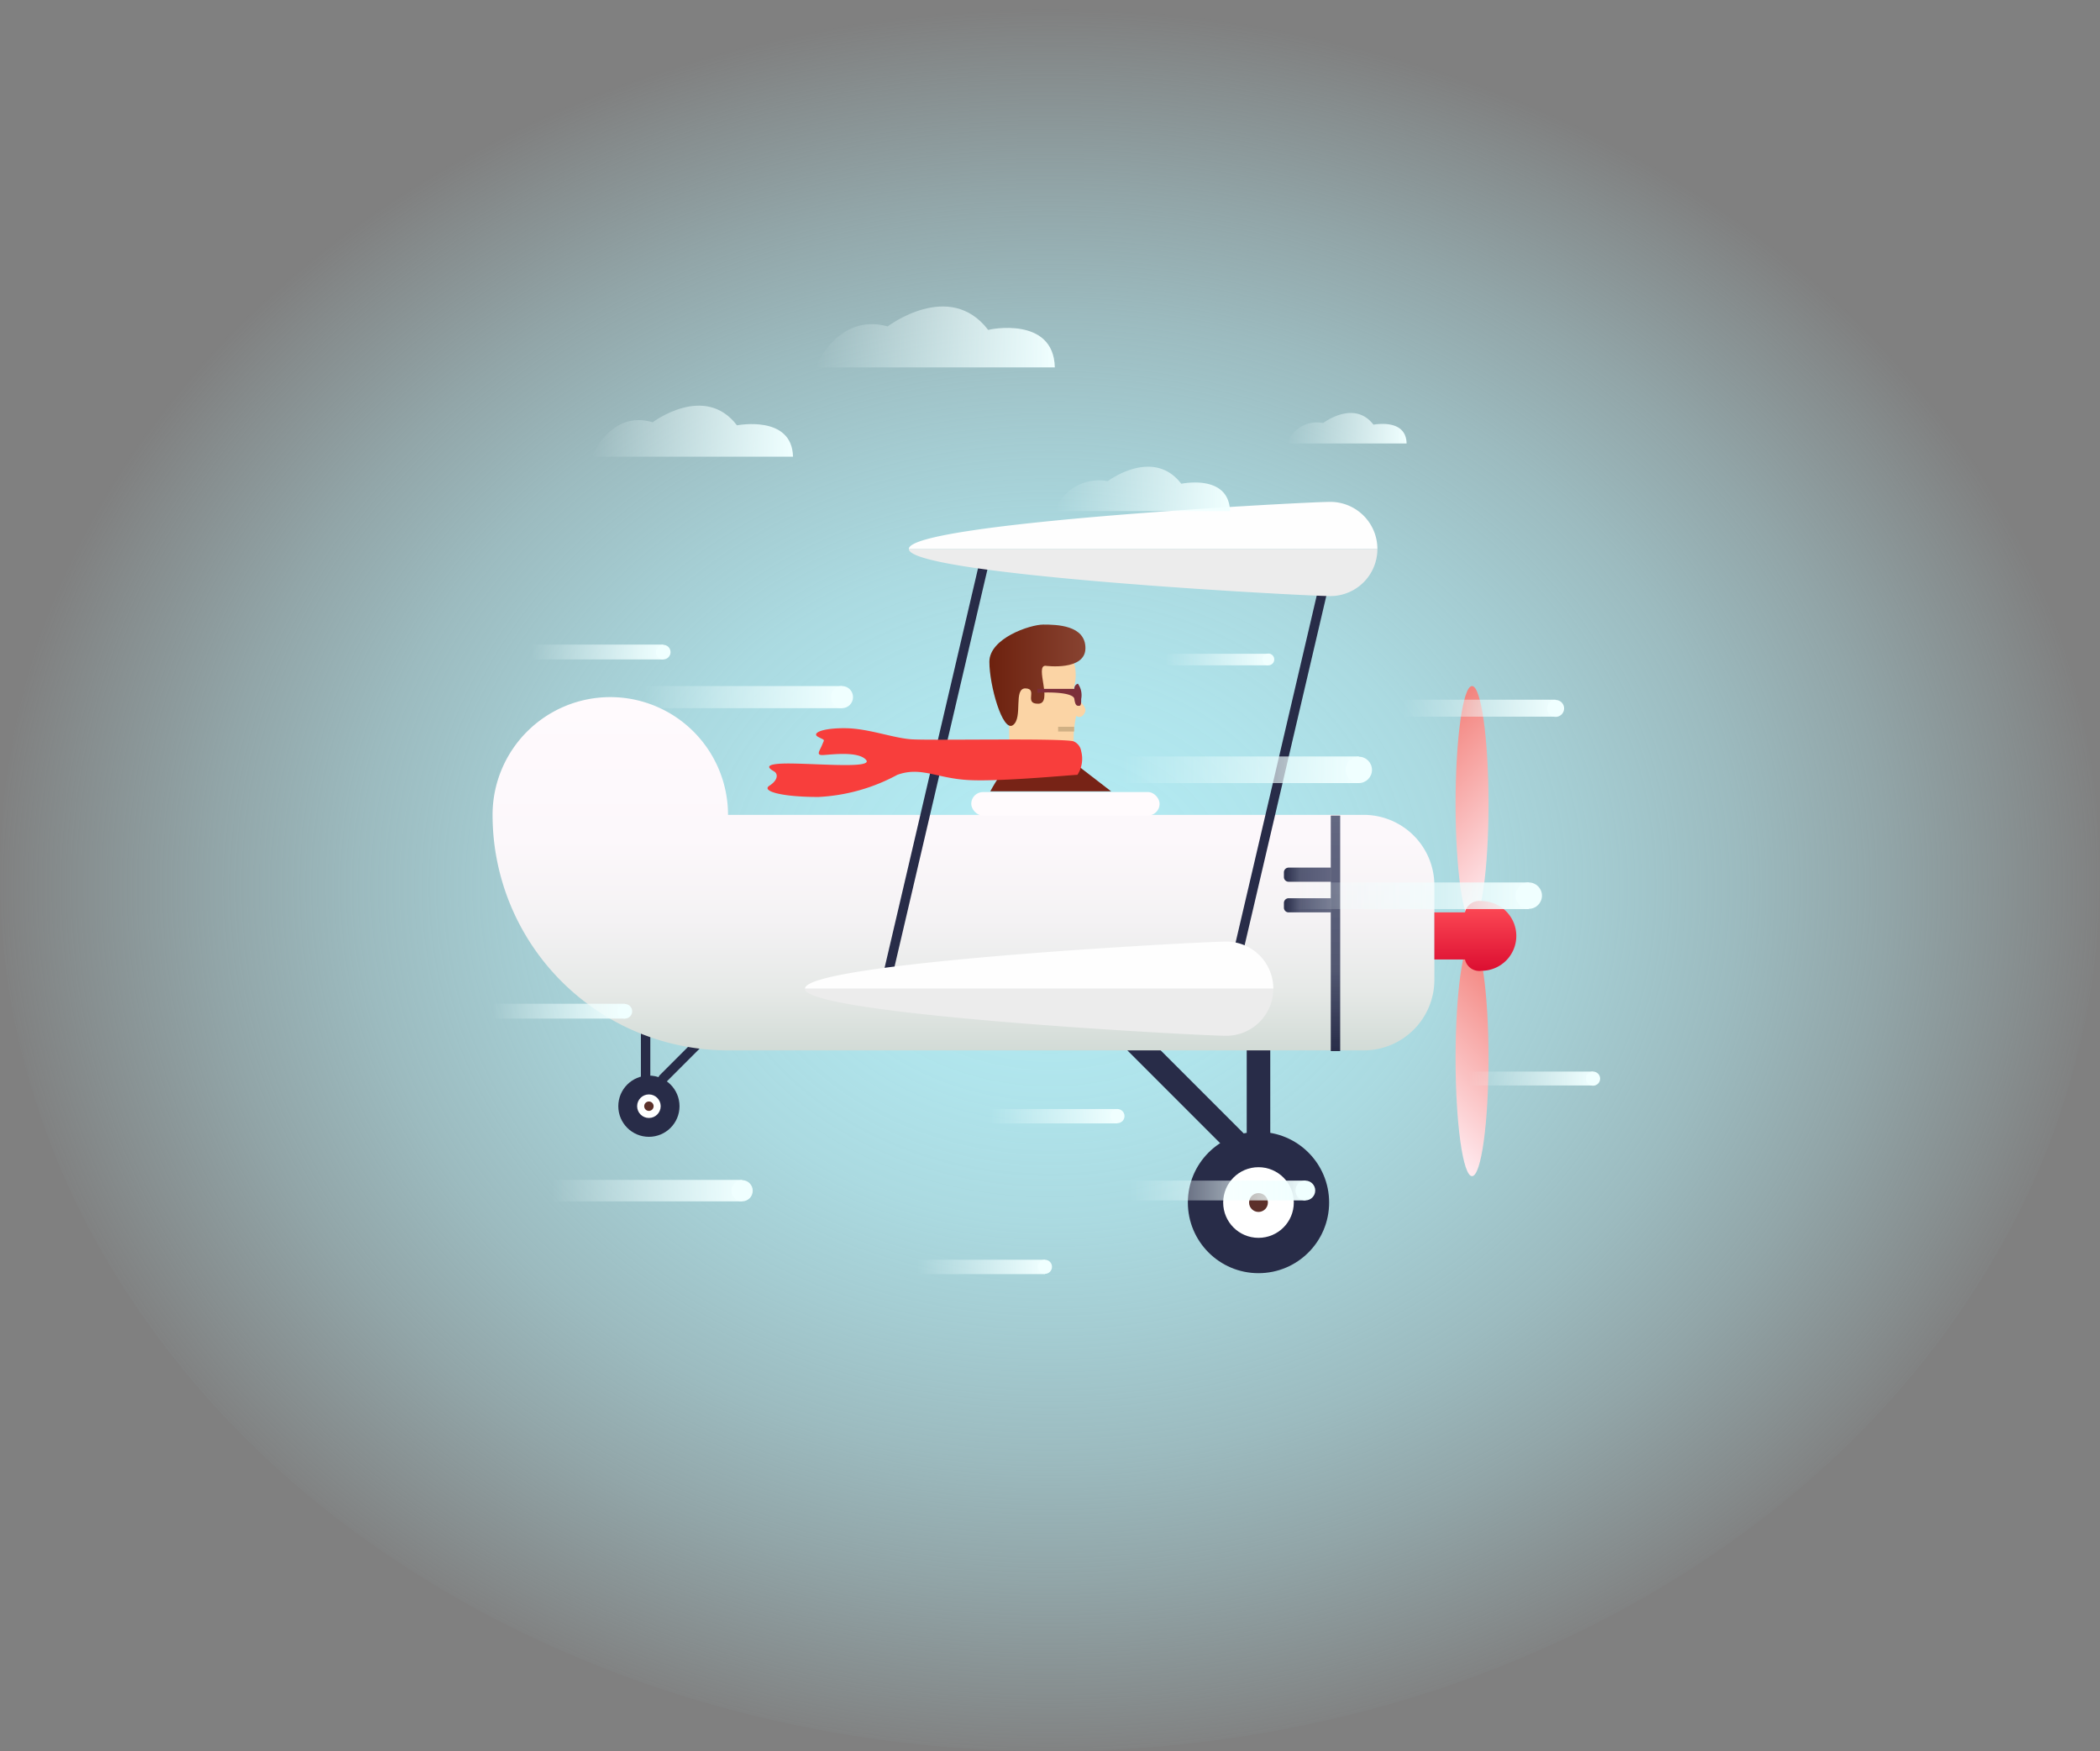 <svg id="Layer_1" data-name="Layer 1" xmlns="http://www.w3.org/2000/svg" xmlns:xlink="http://www.w3.org/1999/xlink" viewBox="0 0 89.19 74.35"><rect x="0" y="0" width="89.19" height="74.35" fill="#808080" stroke="none"/><defs><style>.cls-1{fill:url(#radial-gradient);}.cls-2{fill:#282c48;}.cls-3{fill:#fff;}.cls-4{fill:#5c302a;}.cls-5{fill:url(#linear-gradient);}.cls-6{fill:#fffbfd;}.cls-7{fill:url(#linear-gradient-2);}.cls-8{fill:url(#linear-gradient-3);}.cls-9{fill:url(#linear-gradient-4);}.cls-10,.cls-19{fill:none;stroke-miterlimit:10;}.cls-10{stroke:#282c48;stroke-linecap:round;stroke-width:0.4px;}.cls-11{fill:#fefefe;}.cls-12{fill:#ececec;}.cls-13{fill:url(#linear-gradient-5);}.cls-14{fill:url(#linear-gradient-6);}.cls-15{fill:url(#linear-gradient-7);}.cls-16{fill:#772316;}.cls-17{fill:#fbd4a5;}.cls-18{fill:url(#linear-gradient-8);}.cls-19{stroke:#d0b084;stroke-width:0.2px;}.cls-20{fill:#7c2f3a;}.cls-21{fill:#f83e3c;}.cls-22{fill:url(#linear-gradient-9);}.cls-23{fill:url(#linear-gradient-10);}.cls-24{fill:url(#linear-gradient-11);}.cls-25{fill:url(#linear-gradient-12);}.cls-26{fill:url(#linear-gradient-13);}.cls-27{fill:azure;}.cls-28{fill:url(#linear-gradient-14);}.cls-29{fill:url(#linear-gradient-15);}.cls-30{fill:url(#linear-gradient-16);}.cls-31{fill:url(#linear-gradient-17);}.cls-32{fill:url(#linear-gradient-18);}.cls-33{fill:url(#linear-gradient-19);}.cls-34{fill:url(#linear-gradient-20);}.cls-35{fill:url(#linear-gradient-21);}.cls-36{fill:url(#linear-gradient-22);}.cls-37{fill:url(#linear-gradient-23);}.cls-38{fill:url(#linear-gradient-24);}</style><radialGradient id="radial-gradient" cx="-560.59" cy="423.57" r="44.93" gradientTransform="translate(605.19 -313.91) scale(1 0.83)" gradientUnits="userSpaceOnUse"><stop offset="0" stop-color="#b3ebf3"/><stop offset="0.12" stop-color="#b3ebf3" stop-opacity="0.98"/><stop offset="0.24" stop-color="#b3ebf3" stop-opacity="0.93"/><stop offset="0.38" stop-color="#b3ebf3" stop-opacity="0.84"/><stop offset="0.51" stop-color="#b3ebf3" stop-opacity="0.71"/><stop offset="0.65" stop-color="#b3ebf3" stop-opacity="0.55"/><stop offset="0.79" stop-color="#b3ebf3" stop-opacity="0.35"/><stop offset="0.93" stop-color="#b3ebf3" stop-opacity="0.12"/><stop offset="1" stop-color="#b3ebf3" stop-opacity="0"/></radialGradient><linearGradient id="linear-gradient" x1="-564.27" y1="416.03" x2="-564.27" y2="431.03" gradientUnits="userSpaceOnUse"><stop offset="0" stop-color="#fffafd"/><stop offset="0.4" stop-color="#fcf8fb"/><stop offset="0.63" stop-color="#f4f2f4"/><stop offset="0.83" stop-color="#e6e9e7"/><stop offset="1" stop-color="#d2dbd6"/></linearGradient><linearGradient id="linear-gradient-2" x1="56.72" y1="34.63" x2="56.72" y2="44.63" gradientUnits="userSpaceOnUse"><stop offset="0" stop-color="#3d4363" stop-opacity="0.8"/><stop offset="0.65" stop-color="#373d5c" stop-opacity="0.85"/><stop offset="1" stop-color="#282c48"/></linearGradient><linearGradient id="linear-gradient-3" x1="-474.53" y1="502.62" x2="-474.53" y2="504.62" gradientTransform="translate(-75.14 -80.04)" xlink:href="#linear-gradient-2"/><linearGradient id="linear-gradient-4" x1="-473.23" y1="502.62" x2="-473.23" y2="504.62" gradientTransform="translate(-76.44 -78.74)" xlink:href="#linear-gradient-2"/><linearGradient id="linear-gradient-5" x1="59.99" y1="47.47" x2="65.04" y2="42.42" gradientUnits="userSpaceOnUse"><stop offset="0" stop-color="#ffebf0"/><stop offset="1" stop-color="#f3837d"/></linearGradient><linearGradient id="linear-gradient-6" x1="65.04" y1="36.65" x2="59.99" y2="31.61" xlink:href="#linear-gradient-5"/><linearGradient id="linear-gradient-7" x1="-542.53" y1="424.66" x2="-542.53" y2="427.62" gradientUnits="userSpaceOnUse"><stop offset="0" stop-color="#ff4e58"/><stop offset="1" stop-color="#dc0e31"/></linearGradient><linearGradient id="linear-gradient-8" x1="-563.17" y1="415.09" x2="-559.09" y2="415.09" gradientUnits="userSpaceOnUse"><stop offset="0" stop-color="#6d210e"/><stop offset="1" stop-color="#884331"/></linearGradient><linearGradient id="linear-gradient-9" x1="-580.05" y1="404.71" x2="-571.51" y2="404.71" gradientUnits="userSpaceOnUse"><stop offset="0" stop-color="azure" stop-opacity="0"/><stop offset="1" stop-color="azure"/></linearGradient><linearGradient id="linear-gradient-10" x1="-570.55" y1="400.69" x2="-560.39" y2="400.69" xlink:href="#linear-gradient-9"/><linearGradient id="linear-gradient-11" x1="-550.53" y1="404.59" x2="-545.45" y2="404.59" xlink:href="#linear-gradient-9"/><linearGradient id="linear-gradient-12" x1="-560.39" y1="407.16" x2="-552.95" y2="407.16" xlink:href="#linear-gradient-9"/><linearGradient id="linear-gradient-13" x1="23.43" y1="50.56" x2="31.52" y2="50.56" xlink:href="#linear-gradient-9"/><linearGradient id="linear-gradient-14" x1="38.95" y1="53.79" x2="44.38" y2="53.79" xlink:href="#linear-gradient-9"/><linearGradient id="linear-gradient-15" x1="42.03" y1="47.39" x2="47.46" y2="47.39" xlink:href="#linear-gradient-9"/><linearGradient id="linear-gradient-16" x1="47.93" y1="50.55" x2="55.44" y2="50.55" xlink:href="#linear-gradient-9"/><linearGradient id="linear-gradient-17" x1="62.38" y1="45.8" x2="67.66" y2="45.8" xlink:href="#linear-gradient-9"/><linearGradient id="linear-gradient-18" x1="54.88" y1="38.03" x2="64.93" y2="38.03" xlink:href="#linear-gradient-9"/><linearGradient id="linear-gradient-19" x1="47.66" y1="32.69" x2="57.71" y2="32.69" xlink:href="#linear-gradient-9"/><linearGradient id="linear-gradient-20" x1="49.48" y1="28" x2="53.87" y2="28" xlink:href="#linear-gradient-9"/><linearGradient id="linear-gradient-21" x1="59.6" y1="30.08" x2="66.07" y2="30.08" xlink:href="#linear-gradient-9"/><linearGradient id="linear-gradient-22" x1="27.34" y1="29.6" x2="35.76" y2="29.6" xlink:href="#linear-gradient-9"/><linearGradient id="linear-gradient-23" x1="22.55" y1="27.69" x2="28.17" y2="27.69" xlink:href="#linear-gradient-9"/><linearGradient id="linear-gradient-24" x1="20.92" y1="42.94" x2="26.54" y2="42.94" xlink:href="#linear-gradient-9"/></defs><title>boost_illustration</title><ellipse class="cls-1" cx="44.59" cy="37.18" rx="44.59" ry="37.18"/><rect class="cls-2" x="52.95" y="44.37" width="1" height="4" rx="0.2" ry="0.2"/><rect class="cls-2" x="-555.53" y="429.06" width="1" height="7" rx="0.2" ry="0.2" transform="translate(136.75 -652.17) rotate(-45)"/><circle class="cls-2" cx="53.45" cy="51.06" r="3"/><circle class="cls-3" cx="53.45" cy="51.06" r="1.5"/><circle class="cls-4" cx="53.45" cy="51.06" r="0.4"/><rect class="cls-2" x="27.22" y="43.61" width="0.4" height="2.4" rx="0.2" ry="0.2"/><rect class="cls-2" x="-576.53" y="430.29" width="0.4" height="2.4" rx="0.2" ry="0.2" transform="translate(741.5 147.51) rotate(45)"/><circle class="cls-2" cx="27.56" cy="46.97" r="1.3"/><circle class="cls-3" cx="27.56" cy="46.97" r="0.5"/><circle class="cls-4" cx="27.56" cy="46.97" r="0.2"/><path class="cls-5" d="M-547.27,421h-27a5,5,0,0,0-5-5,5,5,0,0,0-5,5,10,10,0,0,0,10,10h27a3,3,0,0,0,3-3v-4A3,3,0,0,0-547.27,421Z" transform="translate(605.19 -386.4)"/><rect class="cls-6" x="41.25" y="33.63" width="8" height="1" rx="0.5" ry="0.5"/><rect class="cls-7" x="56.52" y="34.63" width="0.4" height="10"/><path class="cls-8" d="M-550,422.57h0.6a0,0,0,0,1,0,0v1.8a0.2,0.2,0,0,1-.2.2h-0.2a0.2,0.2,0,0,1-.2-0.2v-1.8A0,0,0,0,1-550,422.57Z" transform="translate(479.1 586.84) rotate(90)"/><path class="cls-9" d="M-550,423.87h0.6a0,0,0,0,1,0,0v1.8a0.2,0.2,0,0,1-.2.2h-0.2a0.2,0.2,0,0,1-.2-0.2v-1.8A0,0,0,0,1-550,423.87Z" transform="translate(480.4 588.14) rotate(90)"/><line class="cls-10" x1="52.58" y1="40.46" x2="56.21" y2="24.94"/><line class="cls-10" x1="37.72" y1="41.33" x2="41.84" y2="23.72"/><path class="cls-11" d="M-546.69,409.71h-19.9c0-1.11,16.8-2,17.9-2A2,2,0,0,1-546.69,409.71Z" transform="translate(605.19 -386.4)"/><path class="cls-12" d="M-546.69,409.71a2,2,0,0,1-2,2c-1.1,0-17.9-.89-17.9-2h19.9Z" transform="translate(605.19 -386.4)"/><path class="cls-11" d="M-551.11,428.38H-571c0-1.11,16.8-2,17.9-2A2,2,0,0,1-551.11,428.38Z" transform="translate(605.19 -386.4)"/><path class="cls-12" d="M-551.11,428.38a2,2,0,0,1-2,2c-1.1,0-17.9-.89-17.9-2h19.9Z" transform="translate(605.19 -386.4)"/><ellipse class="cls-13" cx="62.52" cy="44.94" rx="0.7" ry="5"/><ellipse class="cls-14" cx="62.52" cy="34.13" rx="0.7" ry="5"/><path class="cls-15" d="M-542.27,424.66a0.62,0.62,0,0,0-.7.48h-1.3v2h1.3a0.62,0.62,0,0,0,.7.48,1.48,1.48,0,0,0,1.48-1.48A1.48,1.48,0,0,0-542.27,424.66Z" transform="translate(605.19 -386.4)"/><path class="cls-16" d="M-558,420l-1.44-1.11h-3s-0.47.69-.69,1.11H-558Z" transform="translate(605.19 -386.4)"/><path class="cls-17" d="M-559.57,414.56a1.91,1.91,0,0,1,0,1c-0.16.35,0.58,0.79,0.47,1.06s-0.3.25-.38,0.17a4.5,4.5,0,0,0-.11,1.1h-2.74v-1l0.5-1.56,0.35-.18,0.56-.63Z" transform="translate(605.19 -386.4)"/><path class="cls-18" d="M-560.78,414.67s1.69,0.23,1.69-.75-1.23-1-1.79-1-2.29.58-2.29,1.58,0.56,3,1,2.69,0-1.58.54-1.56-0.1.66,0.54,0.65S-561.26,414.64-560.78,414.67Z" transform="translate(605.19 -386.4)"/><line class="cls-19" x1="45.62" y1="30.96" x2="44.94" y2="30.96"/><path class="cls-20" d="M-561.13,415.65h1.57a0.21,0.21,0,0,1,.15-0.22,0.84,0.84,0,0,1,.14.65c0,0.17,0,.29-0.09.29s-0.16,0-.2-0.29-1.11-.3-1.57-0.26v-0.16Z" transform="translate(605.19 -386.4)"/><path class="cls-21" d="M-559.59,417.88a0.54,0.54,0,0,1,.32.42,1.25,1.25,0,0,1-.16,1c-0.21,0-3.3.3-4.65,0.22s-2-.58-3-0.22a7.85,7.85,0,0,1-3.35.94c-1.58,0-2.44-.25-2.08-0.48s0.38-.5.19-0.61-0.58-.35.77-0.33,3.5,0.21,3.13-.17-1.58-.19-1.85-0.19-0.1-.19,0-0.44,0.13-.17-0.17-0.33,0.17-.38,1.15-0.37,2,0.41,2.79.47S-560.05,417.73-559.59,417.88Z" transform="translate(605.19 -386.4)"/><path class="cls-22" d="M-571.51,405.79h-8.54s0.79-2,2.58-1.46c0,0,2.21-1.67,3.58.13C-573.89,404.46-571.55,404-571.51,405.79Z" transform="translate(605.19 -386.4)"/><path class="cls-23" d="M-560.39,402h-10.17s0.94-2.33,3.07-1.74c0,0,2.63-2,4.27.15C-563.21,400.39-560.44,399.8-560.39,402Z" transform="translate(605.19 -386.4)"/><path class="cls-24" d="M-545.45,405.23h-5.08a1.36,1.36,0,0,1,1.54-.87s1.31-1,2.13.07C-546.86,404.44-545.47,404.14-545.45,405.23Z" transform="translate(605.19 -386.4)"/><path class="cls-25" d="M-552.95,408.1h-7.44a2,2,0,0,1,2.25-1.27s1.92-1.45,3.12.11C-555,406.94-553,406.51-552.95,408.1Z" transform="translate(605.19 -386.4)"/><rect class="cls-26" x="23.43" y="50.1" width="8.09" height="0.91"/><circle class="cls-27" cx="31.52" cy="50.56" r="0.45"/><rect class="cls-28" x="38.95" y="53.49" width="5.43" height="0.61"/><circle class="cls-27" cx="44.38" cy="53.79" r="0.3"/><rect class="cls-29" x="42.03" y="47.09" width="5.43" height="0.61"/><circle class="cls-27" cx="47.46" cy="47.39" r="0.3"/><rect class="cls-30" x="47.93" y="50.13" width="7.52" height="0.84"/><circle class="cls-27" cx="55.44" cy="50.55" r="0.42"/><rect class="cls-31" x="62.38" y="45.5" width="5.28" height="0.59"/><circle class="cls-27" cx="67.66" cy="45.8" r="0.3"/><rect class="cls-32" x="54.88" y="37.47" width="10.05" height="1.13"/><circle class="cls-27" cx="64.93" cy="38.03" r="0.56"/><rect class="cls-33" x="47.66" y="32.12" width="10.05" height="1.13"/><circle class="cls-27" cx="57.71" cy="32.69" r="0.56"/><rect class="cls-34" x="49.48" y="27.76" width="4.39" height="0.49"/><circle class="cls-27" cx="53.87" cy="28" r="0.25"/><rect class="cls-35" x="59.6" y="29.71" width="6.47" height="0.72"/><circle class="cls-27" cx="66.07" cy="30.08" r="0.36"/><rect class="cls-36" x="27.34" y="29.13" width="8.42" height="0.94"/><circle class="cls-27" cx="35.76" cy="29.6" r="0.47"/><rect class="cls-37" x="22.55" y="27.37" width="5.62" height="0.63"/><circle class="cls-27" cx="28.17" cy="27.69" r="0.31"/><rect class="cls-38" x="20.92" y="42.62" width="5.62" height="0.63"/><circle class="cls-27" cx="26.54" cy="42.94" r="0.31"/></svg>